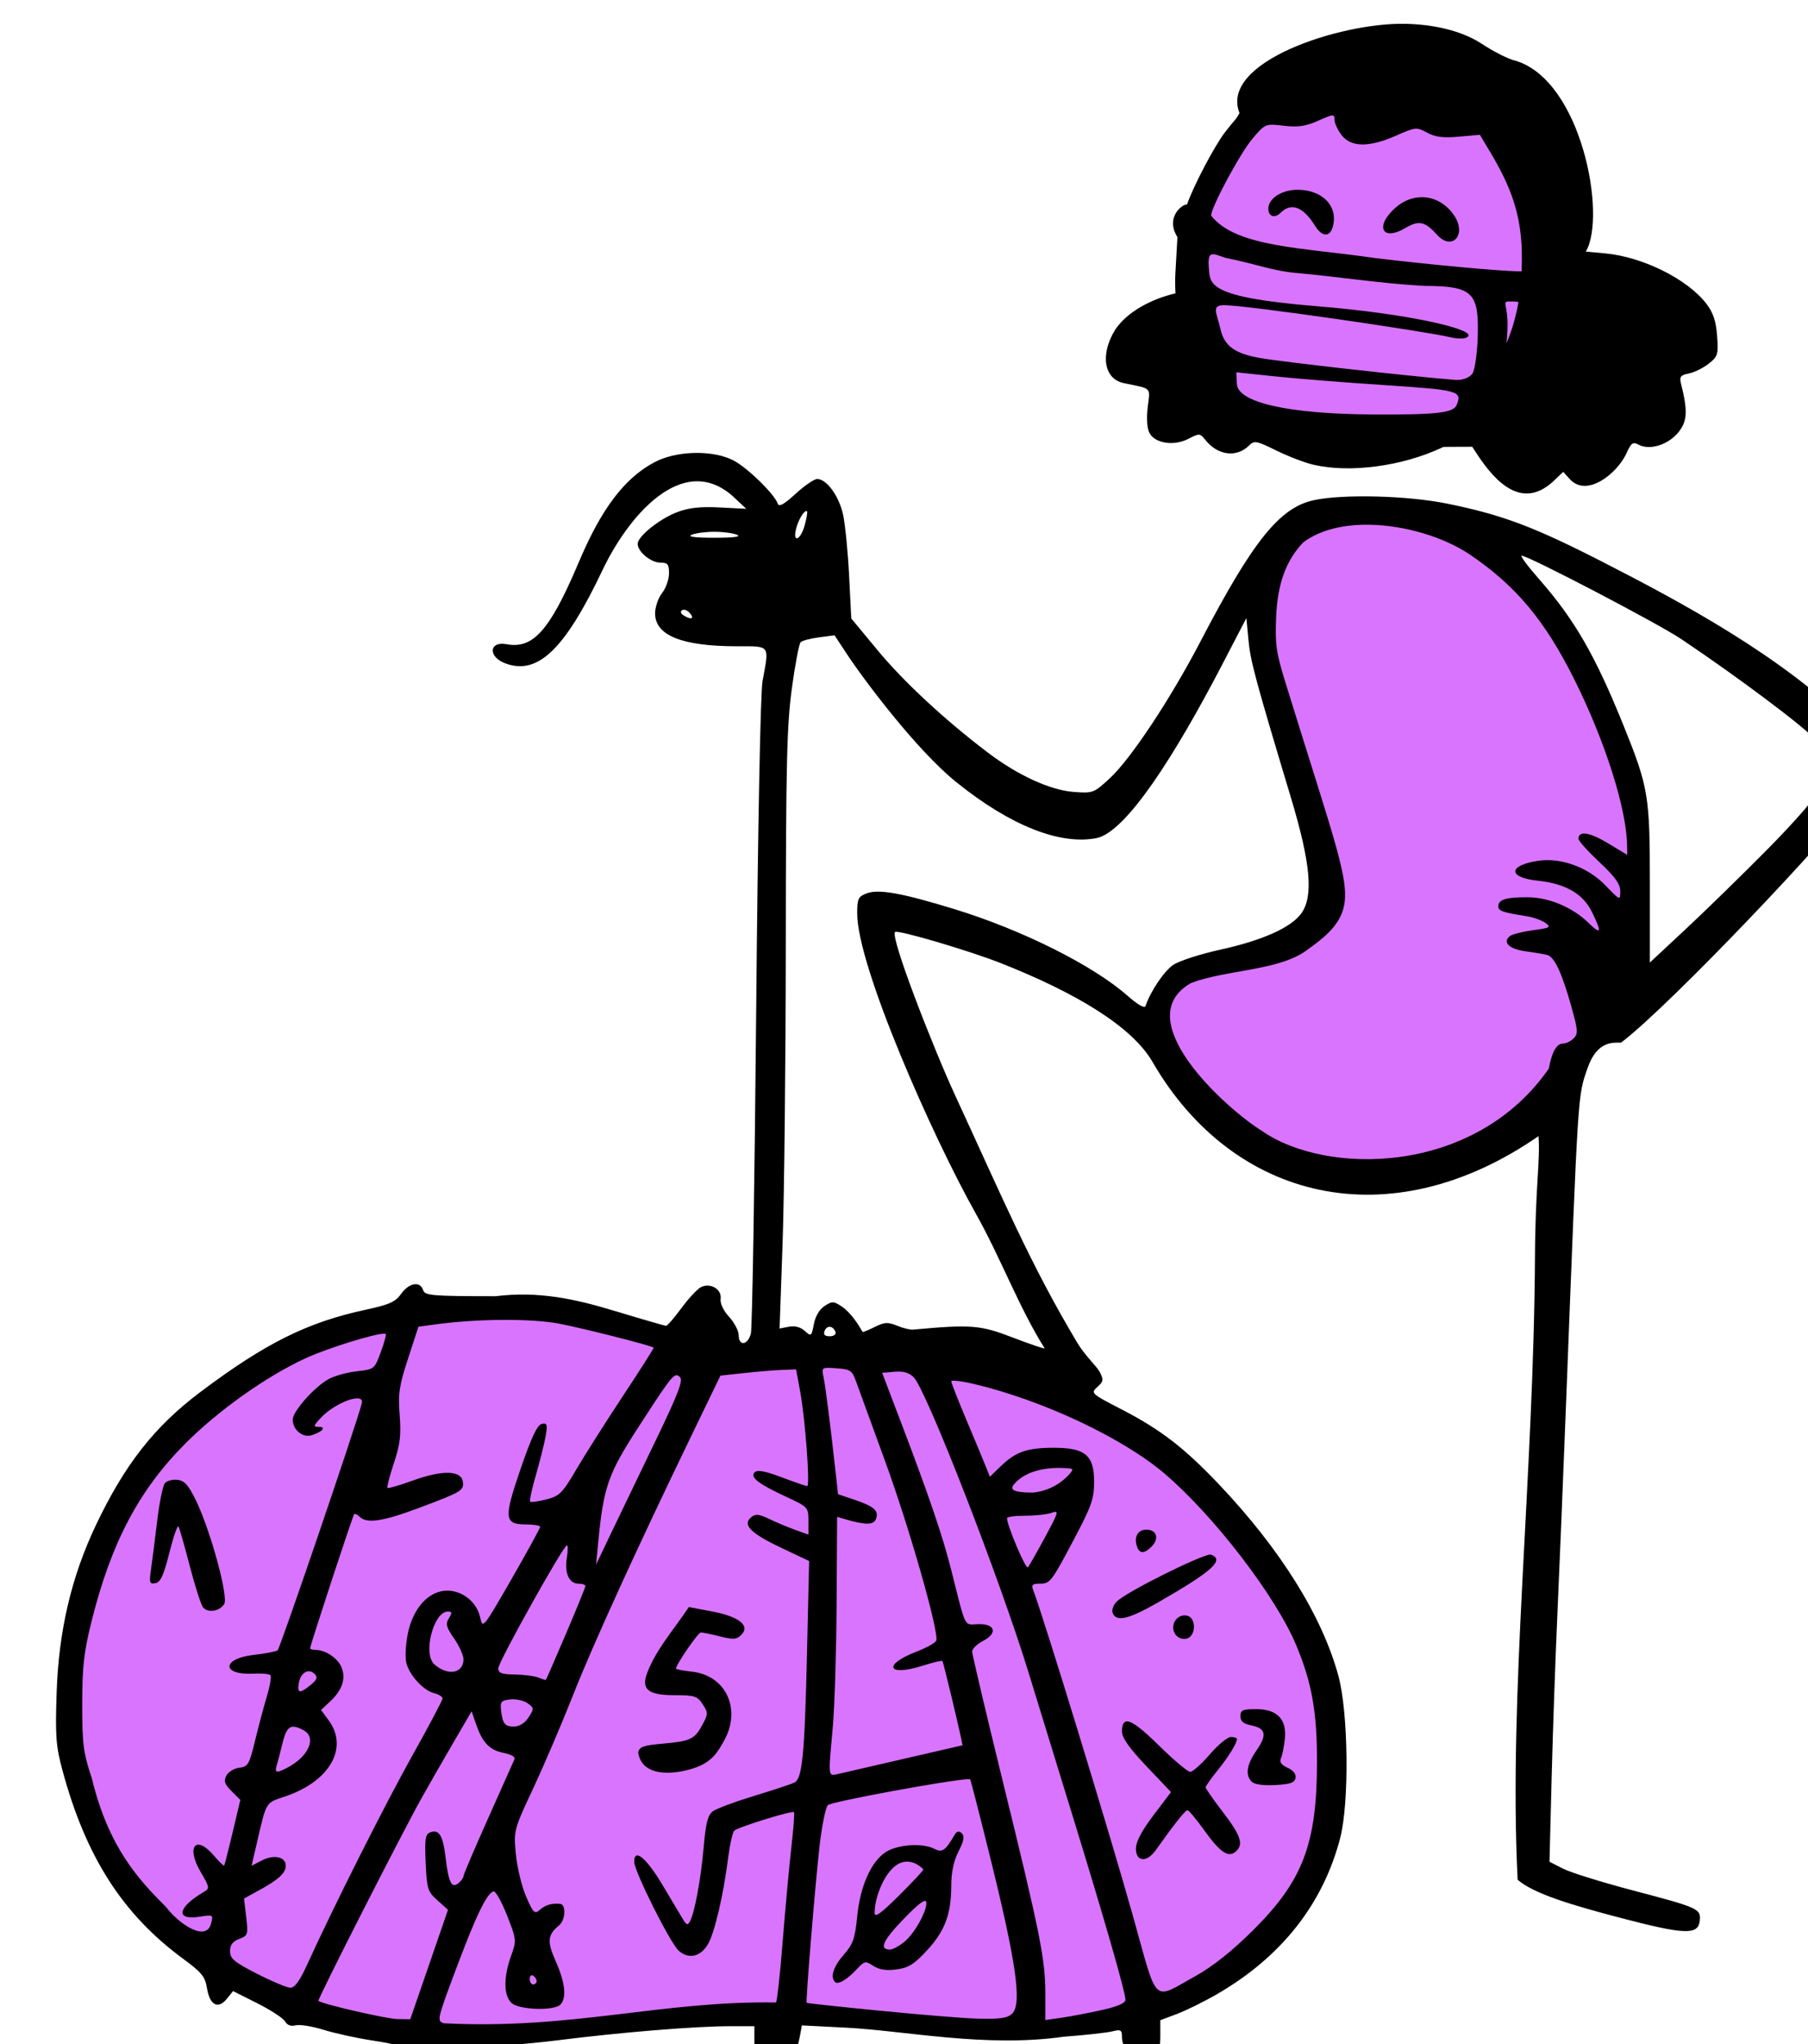 <?xml version="1.0" ?><svg height="256.519mm" viewBox="0 0 226.907 256.519" width="226.907mm" xmlns="http://www.w3.org/2000/svg">
    <path color="#000" d="m 20809.969,9623.635 a 90.477,89.015 0 0 0 -90.477,89.016 90.477,89.015 0 0 0 90.477,89.016 90.477,89.015 0 0 0 90.476,-89.016 90.477,89.015 0 0 0 -90.476,-89.016 z m -9.494,205.047 c -6.972,0.056 -13.001,0.692 -17.159,2.035 -16.631,5.373 -37.809,35.564 -20.326,82.768 0,0 13.22,31.852 21.748,76.242 8.529,44.39 -31.271,47.717 -49.181,50.787 -17.911,3.07 -38.52,15.094 -17.625,54.623 20.895,39.528 73.629,54.367 116.841,48.611 43.212,-5.757 75.336,-50.787 84.291,-71.127 8.955,-20.34 18.052,-106.177 14.215,-117.818 -3.838,-11.641 -52.533,-105.201 -69.65,-114.363 -12.838,-6.872 -42.24,-11.926 -63.154,-11.758 z m -421.041,374.972 c -46.473,-0.342 -63.977,14.829 -96.053,31.407 -115.421,77.011 -94.526,187.153 -71.498,237.427 23.027,50.274 140.437,92.233 213.783,76.754 73.346,-15.479 114.208,-3.666 146.693,-4.732 32.484,-1.065 82.585,15.478 163.891,-22.131 81.307,-37.61 54.3,-138.799 34.969,-179.479 -19.332,-40.68 -80.881,-88.139 -139.018,-107.584 -58.137,-19.444 -95.073,-0.406 -119.115,-6.781 -24.043,-6.374 -59.844,-20.178 -118.252,-24.262 -5.476,-0.383 -10.593,-0.583 -15.4,-0.619 z" fill="#D974FF" overflow="visible" paint-order="fill markers stroke" transform="translate(213.957,94.98) matrix(0.265,0,0,0.265,-4678.299,-1989.372) translate(-3313.529,-2437.82)"/>
    <path d="m 18982.994,-2433.262 c -30.626,-0.558 -87.92,18.077 -78.316,42.227 -1.644,3.27 -2.566,3.493 -6.94,9.223 -5.023,6.581 -14.979,25.55 -17.879,34.07 -2.788,0.038 -10.285,6.504 -4.568,15.471 l -0.979,17.301 c -0.164,3.005 -0.127,6.138 0.06,9.342 -10.71,2.497 -22.802,8.388 -28.693,17.434 -7.088,11.618 -5.158,23.146 4.197,25.086 13.625,2.826 12.481,1.682 11.344,11.354 -0.631,5.378 -0.31,10.136 0.834,12.271 2.643,4.94 11.59,6.287 18.392,2.77 5.206,-2.692 5.525,-2.675 8.041,0.484 5.897,7.405 14.834,8.552 20.727,2.658 2.451,-2.451 3.479,-2.264 12.904,2.375 5.632,2.772 13.583,5.813 17.668,6.754 17.313,3.987 41.888,0.711 60.682,-8.084 0.298,-0.139 0.486,-0.221 0.779,-0.357 3.7,-0.117 8.584,-0.024 13.648,-0.094 0.76,1.133 1.573,2.361 2.444,3.719 8.609,13.056 21.039,26.068 35.601,12.957 l 5.071,-4.781 3.174,3.506 c 7.957,8.586 21.891,-2.342 26.58,-11.887 2.372,-5.375 3.169,-5.979 5.937,-4.498 5.158,2.761 13.751,0.179 18.604,-5.588 4.477,-5.32 4.781,-10.147 1.48,-23.301 -0.825,-3.288 -0.241,-4.04 3.727,-4.834 2.587,-0.517 6.803,-2.597 9.373,-4.619 4.35,-3.421 4.625,-4.336 3.988,-13.156 -0.506,-7.005 -1.823,-10.974 -5.057,-15.213 -8.842,-11.593 -30.052,-22.19 -47.726,-23.848 l -9.381,-0.881 c 9.945,-16.857 -2.029,-81.048 -33.273,-90.363 -3.176,-0.647 -10.6,-4.398 -16.499,-8.34 -9.191,-5.828 -22.02,-8.9 -35.937,-9.156 z m -34.424,43.41 v 0 c 1.016,-0.055 1.123,0.641 1.123,2.051 0,1.642 1.539,4.942 3.42,7.334 4.506,5.729 13.048,5.78 25.766,0.154 9.165,-4.053 9.656,-4.1 14.67,-1.4 3.914,2.108 7.608,2.574 15.076,1.896 l 9.895,-0.898 5.07,8.486 c 9.899,16.564 13.933,28.82 14.744,44.789 0.113,3.654 0.106,7.48 -0.06,11.395 -0.599,-0.01 -1.312,0 -1.879,-0.017 -10.005,-0.23 -40.267,-3.035 -67.25,-6.232 -33.774,-5 -66.146,-4.985 -77.902,-20.148 0,-3.944 13.826,-29.712 19.695,-36.566 5.968,-6.969 6.06,-7.004 14.686,-5.99 6.783,0.797 10.363,0.275 16.375,-2.385 3.633,-1.607 5.556,-2.414 6.57,-2.469 z m -16.328,35.188 c -7.567,0 -13.902,4.091 -13.902,8.979 0,3.726 3.072,4.687 5.908,1.851 4.94,-4.939 10.625,-2.767 16.174,6.182 3.981,6.42 8.301,5.276 8.941,-2.369 0.699,-8.328 -6.683,-14.643 -17.121,-14.643 z m 59.303,3.51 c -4.439,-0.132 -8.999,1.469 -12.918,4.91 -10.02,8.798 -6.519,16.244 4.564,9.705 6.451,-3.806 9.277,-3.198 15.108,3.244 7.015,7.753 14.07,4e-4 8.18,-8.982 -3.716,-5.671 -9.227,-8.707 -14.934,-8.877 z m -93.286,28.778 c 14.793,2.956 22.162,6.182 33.823,7.16 18.002,1.552 39.749,4.975 60.121,6.061 22.294,0.069 25.657,2.979 25.356,21.943 -0.139,8.811 -1.285,17.605 -2.541,19.541 -1.259,1.936 -4.861,3.311 -8.008,3.059 -21.897,-1.759 -82.401,-8.554 -92.84,-10.428 -11.259,-2.02 -16.694,-5.413 -18.498,-13.655 -1.591,-7.269 -4.67,-11.322 1.649,-11.322 10.933,0 95.536,12.415 106.605,15.057 5.171,1.235 9.205,0.861 9.205,-0.854 0,-3.219 -27.964,-10.117 -71.983,-13.73 -51.608,-4.237 -50.348,-10.223 -50.984,-18.091 -0.722,-8.935 1.966,-6.681 8.095,-4.74 z m 135.911,20.603 c 0.704,0.086 1.606,0.151 2.635,0.205 -1.115,6.559 -2.914,13.151 -5.684,19.49 0.107,-1.159 0.213,-2.321 0.303,-3.463 1.307,-16.532 -4.163,-16.244 2.746,-16.232 z m -130.998,33.545 18.609,1.949 c 10.233,1.073 33.073,2.897 50.75,4.053 36.029,2.357 37.691,2.806 35.014,9.44 -1.526,3.78 -9.438,4.684 -39.606,4.519 -40.886,-0.221 -64.055,-5.847 -64.486,-14.4 z m -255.445,38.17 c -6.497,2e-4 -13.168,1.196 -18.452,3.6 -18.761,8.934 -29.588,29.466 -37.814,48.883 -13.671,32.264 -21.631,40.402 -33.938,38.094 -8.272,-1.552 -8.985,6.107 -0.138,9.223 15.033,5.293 27.724,-6.614 45.668,-44.391 11.842,-24.928 37.478,-55.908 61.367,-35.178 l 6.674,6.226 -12.617,-0.635 c -9.24,-0.467 -14.622,0.129 -20.114,2.227 -8.383,3.201 -18.701,11.48 -18.701,15.004 0,3.713 6.258,8.902 10.729,8.902 3.511,0 4.121,0.763 4.121,5.106 0,2.806 -1.481,6.991 -3.297,9.299 -1.814,2.308 -3.301,6.641 -3.301,9.629 0,10.459 12.763,15.572 38.859,15.572 15.891,0 15.241,-0.887 12.024,16.504 -0.988,5.338 -2.228,69.891 -3.01,156.76 -0.732,81.228 -1.863,149.733 -2.517,152.228 -1.437,5.485 -5.752,6.069 -5.752,0.779 0,-2.067 -2.042,-5.986 -4.538,-8.711 -2.698,-2.945 -4.333,-6.398 -4.029,-8.51 0.667,-4.614 -4.958,-7.899 -9.426,-5.508 -1.725,0.924 -5.873,5.404 -9.216,9.957 -3.343,4.553 -6.576,8.279 -7.184,8.279 -0.609,0 -11.5,-3.15 -24.201,-6.998 -19.031,-5.767 -36.214,-9.511 -56.524,-7.01 -30.386,-0.023 -33.52,-0.284 -34.353,-2.908 -1.383,-4.361 -6.657,-3.466 -10.379,1.76 -2.741,3.851 -5.616,5.146 -16.773,7.543 -27.678,5.948 -47.541,15.827 -78.315,38.957 -21.801,16.386 -35.935,34.435 -49.654,63.398 -11.444,24.157 -17.447,49.773 -18.418,78.592 -0.706,20.98 -0.366,25.647 2.728,37.129 11.033,40.941 28.53,68.262 57.182,89.299 8.815,6.473 10.411,8.45 11.301,14.014 1.269,7.944 5.248,10.025 9.39,4.91 l 2.95,-3.643 11.545,5.812 c 6.35,3.198 12.238,7.054 13.085,8.566 0.994,1.773 2.775,2.43 5.018,1.844 1.913,-0.5 7.834,0.444 13.16,2.102 5.327,1.658 15.808,3.954 23.293,5.1 11.73,1.796 13.809,2.61 15.059,5.899 1.783,4.691 5.759,4.93 8.517,0.514 1.858,-2.975 3.853,-3.297 20.231,-3.301 9.992,0 29.677,-1.455 43.744,-3.231 30.065,-3.794 65.228,-6.67 81.598,-6.67 h 11.632 v 7.254 c 0,4.816 1.06,8.418 3.147,10.725 6.876,7.598 15.612,1.578 18.269,-12.59 l 1.082,-5.774 20.93,1.072 c 28.418,1.473 65.996,9.569 103.047,4.289 10.198,-0.771 20.584,-1.915 23.08,-2.543 4.036,-1.015 4.537,-0.688 4.537,2.941 0,5.179 5.888,12.777 9.901,12.777 5.335,0 8.252,-4.628 8.252,-13.096 v -7.906 l 7.834,-2.938 c 4.311,-1.615 12.856,-5.835 18.984,-9.377 30.47,-17.609 50.233,-42.642 58.365,-73.939 4.349,-16.739 3.893,-59.32 -0.824,-76.733 -7.649,-28.241 -27.343,-59.861 -56.393,-90.551 -16.491,-17.422 -27.789,-26.13 -46.343,-35.719 -14.463,-7.474 -14.676,-7.664 -11.444,-10.59 2.96,-2.678 3.064,-3.417 1.012,-7.316 -1.256,-2.385 -6.948,-7.675 -10.385,-13.416 -22.361,-37.347 -35.519,-68.746 -57.957,-117.336 -10.359,-22.433 -30.875,-74.984 -28.476,-77.383 1.172,-1.172 34.943,8.763 50.048,14.725 35.479,14.004 62.353,30.045 72.002,46.992 37.97,65.423 111.973,83.911 182.684,34.949 0.908,11.431 -1.509,24.316 -1.66,56.309 -0.583,105.612 -12.618,207.95 -8.219,295.812 7.551,6.552 25.015,11.857 49.109,18.166 29.914,7.833 36.346,8.074 37.118,1.389 0.671,-5.811 -0.273,-6.242 -31.862,-14.555 -14.522,-3.821 -29.299,-8.43 -32.841,-10.236 l -6.44,-3.283 1.023,-39.853 c 0.562,-21.92 1.762,-56.193 2.668,-76.16 0.904,-19.967 2.798,-66.003 4.206,-102.307 5.767,-148.849 5.454,-143.939 10.121,-157.461 4.608,-13.347 12.447,-12.014 15.886,-12.096 23.509,-17.796 102.411,-101.36 109.588,-113.603 6.74,-11.754 10.743,-25.654 0.957,-35.389 -34.279,-34.101 -81.886,-59.496 -119.574,-78.793 -32.556,-16.638 -47.288,-22.151 -73.324,-27.457 -18.721,-3.815 -49.285,-4.607 -63.143,-1.635 -16.176,3.469 -28.866,19.265 -53.59,66.703 -14.271,27.382 -33.13,55.85 -43.064,65.006 -7.551,6.961 -7.994,7.131 -17.076,6.449 -11.109,-0.834 -26.4,-7.83 -40.571,-18.557 -20.163,-15.262 -39.913,-33.572 -52.146,-48.338 l -12.625,-15.236 -1.033,-20.336 c -0.566,-11.185 -1.844,-24.138 -2.84,-28.783 -1.883,-8.779 -7.796,-16.938 -12.275,-16.938 -1.425,0 -6.029,3.155 -10.233,7.012 -5.529,5.072 -7.87,6.364 -8.451,4.662 -1.533,-4.493 -14.247,-16.924 -20.885,-20.418 -4.574,-2.407 -10.893,-3.609 -17.388,-3.611 z m 51.681,27.539 c 0.185,-0.038 0.348,0 0.479,0.133 0.299,0.3 -0.214,3.29 -1.139,6.643 -1.956,7.083 -5.81,8.571 -4.051,1.564 0.985,-3.929 3.416,-8.069 4.711,-8.34 z m 266.516,6.459 c 17.175,0.207 35.59,5.94 47.615,13.961 22.047,14.891 35.823,31.364 49.899,59.666 14.49,29.138 24.581,60.984 24.806,78.287 l 0.06,4.418 -9.213,-5.553 c -8.657,-5.213 -13.889,-5.977 -13.889,-2.033 0,0.947 4.459,5.896 9.904,10.998 7.445,6.975 9.901,10.402 9.901,13.809 0,4.509 -0.04,4.494 -7.016,-2.756 -8.287,-8.609 -21.042,-13.265 -31.902,-11.641 -14.275,2.135 -14.409,7.937 -0.217,9.402 13.146,1.357 21.568,6.226 25.76,14.883 4.781,9.876 4.364,10.945 -1.893,4.9 -7.551,-7.294 -18.613,-11.887 -28.738,-11.93 -10.009,-0.043 -13.75,1.107 -13.75,4.232 0,2.244 1.849,2.902 13.324,4.732 3.245,0.518 7.29,1.955 8.988,3.195 2.787,2.038 2.219,2.372 -5.904,3.465 -4.941,0.665 -9.869,1.921 -10.949,2.793 -3.622,2.924 -0.283,6.131 7.477,7.184 4.229,0.574 8.855,1.359 10.279,1.746 3.366,0.913 6.937,8.556 11.359,24.314 3.152,11.236 3.28,12.989 1.113,15.156 -1.348,1.348 -3.592,2.451 -4.986,2.451 -3.089,0 -5.286,3.848 -6.799,11.912 -35.534,51.032 -106.029,50.478 -135.941,29.395 -16.446,-10.104 -64.048,-52.83 -33.365,-70.014 17.257,-6.463 42.347,-5.691 55.406,-16.016 6.841,-4.863 13.531,-10.212 16.176,-17.721 4.496,-13.166 -2.797,-30.109 -26.944,-108.348 -4.466,-14.469 -5.01,-18.331 -4.445,-31.354 0.68,-15.647 4.641,-26.52 12.811,-35.164 8.149,-6.07 19.32,-8.515 31.072,-8.373 z m -309.957,3.344 c 4.083,0 8.912,0.638 10.728,1.418 2.184,0.938 -1.447,1.418 -10.728,1.418 -9.282,0 -12.909,-0.48 -10.725,-1.418 1.815,-0.78 6.64,-1.418 10.725,-1.418 z m 382.344,11.316 c 3.137,0 64.544,32.078 75.57,39.477 27.131,18.204 58.847,41.994 63.482,47.617 5.703,6.92 6.42,13.576 2.473,23.021 -1.452,3.481 -11.799,15.44 -24.344,28.145 -11.995,12.149 -29.603,29.362 -39.133,38.25 l -17.328,16.156 v -37.34 c 0,-41.723 -0.634,-45.542 -12.402,-74.732 -13.406,-33.249 -23.279,-50.38 -40.035,-69.457 -5.381,-6.127 -9.108,-11.137 -8.283,-11.137 z m -396.76,25.602 c 0.899,0 2.038,0.631 2.879,1.645 2.227,2.683 0.482,3.244 -3.078,0.988 -1.36,-0.862 -1.595,-1.818 -0.6,-2.434 0.225,-0.138 0.5,-0.204 0.799,-0.199 z m 266.396,3.939 0.981,10.393 c 0.949,10.051 3.123,18.12 20.14,74.752 9.339,31.078 10.722,46.637 4.871,54.732 -4.842,6.698 -18.432,12.78 -38.31,17.143 -9.501,2.085 -19.545,5.332 -22.322,7.213 -4.327,2.93 -10.822,12.571 -13.125,19.483 -0.423,1.269 -3.656,-0.581 -8.549,-4.889 -16.331,-14.375 -49.801,-31.123 -81.856,-40.965 -24.877,-7.638 -36.014,-9.644 -41.617,-7.502 -4.052,1.549 -4.537,2.554 -4.537,9.412 0,25.163 35.653,105.74 56.166,142.213 11.807,20.994 20.739,45.104 32.641,63.857 -0.287,0.259 -7.209,-2.101 -15.377,-5.242 -15.164,-5.831 -19.533,-6.168 -47.028,-3.646 -1.362,0.125 -4.766,-0.719 -7.564,-1.875 -4.321,-1.786 -5.913,-1.688 -10.578,0.639 -3.02,1.507 -5.599,2.547 -5.727,2.316 -3.073,-5.572 -6.713,-9.99 -9.982,-12.133 -3.728,-2.442 -4.462,-2.457 -8.028,-0.121 -2.391,1.567 -4.364,4.927 -5.054,8.602 -1.088,5.804 -1.25,5.925 -4.27,3.191 -2.01,-1.819 -4.717,-2.538 -7.541,-1.998 l -4.408,0.846 1.43,-40.654 c 0.785,-22.36 1.465,-85.956 1.508,-141.318 0.06,-85.119 0.511,-103.822 2.875,-121.158 1.537,-11.275 3.401,-21.107 4.142,-21.848 0.741,-0.742 4.661,-1.782 8.709,-2.312 l 7.361,-0.967 5.774,8.766 c 8.196,12.439 33.129,45.66 51.861,60.748 25.946,20.898 49.184,29.769 66.276,26.562 14.142,-2.653 37.511,-39.572 59.728,-82.293 z m -352.324,332.344 c 10.627,-0.066 20.401,0.528 26.912,1.791 11.941,2.316 43.846,10.422 44.688,11.354 0.188,0.209 -6.287,10.402 -14.393,22.654 -8.107,12.252 -18.073,27.947 -22.141,34.875 -6.72,11.443 -8.032,12.756 -14.324,14.354 -3.809,0.967 -7.246,1.44 -7.638,1.047 -0.394,-0.393 0.849,-6.111 2.761,-12.705 1.912,-6.595 3.978,-14.849 4.59,-18.342 0.965,-5.511 0.723,-6.274 -1.816,-5.775 -2.115,0.415 -4.885,6.277 -9.989,21.135 -8.149,23.711 -7.868,26.469 2.647,26.469 3.597,0 6.539,0.518 6.539,1.152 0,0.635 -6.121,11.815 -13.607,24.844 -13.22,23.005 -13.649,23.532 -14.727,18.262 -1.496,-7.32 -8.271,-12.904 -15.652,-12.904 -8.634,0 -16.112,8.072 -18.606,20.084 -1.055,5.085 -1.42,11.37 -0.806,13.969 1.399,5.92 8.062,13.219 13.251,14.521 2.17,0.545 3.946,1.66 3.946,2.473 0,0.813 -6.376,12.862 -14.17,26.779 -13.014,23.243 -37.601,72.094 -49.902,99.152 -3.581,7.877 -5.932,11.117 -8.036,11.057 -1.635,-0.045 -8.729,-3.025 -15.763,-6.621 -10.822,-5.533 -12.789,-7.176 -12.789,-10.685 0,-2.961 1.244,-4.62 4.347,-5.801 4.145,-1.575 4.299,-2.059 3.321,-10.391 l -1.03,-8.74 6.993,-3.836 c 9.431,-5.176 12.773,-8.247 12.773,-11.744 0,-4.187 -5.61,-5.405 -11.313,-2.455 l -4.88,2.522 2.388,-10.274 c 4.792,-20.613 4.024,-19.341 13.586,-22.578 21.115,-7.148 30.137,-23.043 20.488,-36.094 l -3.576,-4.84 4.201,-3.908 c 5.883,-5.471 7.714,-10.953 5.469,-16.375 -1.794,-4.331 -7.624,-8.164 -12.418,-8.164 -1.32,0 -2.398,-0.352 -2.398,-0.783 0,-1.377 20.143,-62.715 20.84,-63.459 0.367,-0.393 1.548,0.161 2.623,1.234 3.305,3.306 10.893,2.202 27.467,-3.996 20.973,-7.844 21.978,-8.441 21.367,-12.726 -0.757,-5.313 -9.812,-5.486 -23.668,-0.457 -6.257,2.272 -11.666,3.836 -12.02,3.482 -0.354,-0.353 1.01,-5.61 3.031,-11.686 2.969,-8.924 3.5,-13.306 2.749,-22.797 -0.802,-10.118 -0.249,-13.836 3.984,-26.797 l 4.91,-15.049 7.777,-1.068 c 9.912,-1.366 21.388,-2.092 32.014,-2.158 z m 154.791,3.283 c 0.127,-0.01 0.257,0 0.385,0.01 1.022,0.116 2.039,0.967 2.547,2.494 0.362,1.088 -0.854,1.959 -2.735,1.959 -2.375,0 -3.096,-0.759 -2.412,-2.543 0.474,-1.232 1.324,-1.86 2.215,-1.92 z m -210.594,3.258 c 0.264,0.023 0.449,0.068 0.537,0.154 0.333,0.333 -0.742,4.235 -2.384,8.668 -2.939,7.931 -3.115,8.073 -11.19,8.957 -4.513,0.494 -10.491,2.116 -13.281,3.606 -6.754,3.604 -17.203,15.331 -17.203,19.309 0,4.752 4.666,8.667 8.836,7.41 5.102,-1.538 7.31,-3.992 3.586,-3.992 -2.791,0 -2.705,-0.422 0.904,-4.285 6.956,-7.447 20.808,-12.344 19.387,-6.856 -2.716,10.504 -38.739,116.172 -39.875,116.969 -0.82,0.576 -5.896,1.545 -11.278,2.154 -15.235,1.723 -15.392,9.67 -0.177,8.881 3.828,-0.197 7.437,0.117 8.021,0.701 0.583,0.584 -0.129,4.999 -1.582,9.814 -1.453,4.816 -3.988,14.324 -5.637,21.131 -2.742,11.32 -3.374,12.423 -7.441,12.9 -2.445,0.287 -5.218,1.962 -6.16,3.723 -1.38,2.579 -0.905,4.014 2.447,7.365 l 4.16,4.156 -3.605,15.217 c -1.984,8.37 -3.798,15.498 -4.03,15.84 -0.232,0.341 -2.375,-1.702 -4.763,-4.539 -8.622,-10.246 -13.495,-4.538 -6.426,7.525 4.283,7.308 4.373,7.879 1.576,9.51 -12.543,7.316 -13.656,13.613 -2.082,11.762 6.265,-1.002 6.547,-0.864 5.59,2.711 -1.908,9.616 -14.872,1.293 -21.514,-7.373 -12.838,-12.853 -27.11,-28.04 -35.015,-60.647 -4.117,-12.483 -4.627,-16.383 -4.61,-35.475 0.02,-17.765 0.783,-24.527 4.477,-39.338 9.18,-36.806 22.312,-61.742 44.057,-83.654 15.677,-15.798 38.434,-31.986 57.091,-40.605 10.73,-4.958 33.612,-11.991 37.584,-11.699 z m 209.953,16.148 c 0.987,0 2.322,0.09 4.09,0.219 6.517,0.471 7.356,1.039 9.246,6.291 1.142,3.176 7.322,20.146 13.737,37.709 11.495,31.474 25.677,81.225 24.222,84.961 -0.409,1.053 -4.609,3.402 -9.332,5.217 -16.193,6.223 -13.858,11.949 2.739,6.717 4.973,-1.568 9.24,-2.607 9.484,-2.309 0.553,0.68 8.926,35.734 9.541,39.951 0,0 -54.39,12.545 -58.328,13.445 -5.527,1.214 -5.328,2.66 -3.088,-22.197 0.853,-9.46 1.66,-35.697 1.793,-58.307 l 0.24,-41.111 3.514,1.033 c 9.936,2.909 13.753,2.902 14.877,-0.027 1.489,-3.881 -0.844,-5.967 -10.194,-9.115 l -7.767,-2.619 -1.072,-9.758 c -2.407,-21.934 -4.871,-41.382 -5.797,-45.756 -0.729,-3.438 -0.867,-4.33 2.095,-4.344 z m -15.08,0.736 1.967,10.725 c 2.375,12.934 4.717,44.555 3.299,44.555 -0.557,0 -5.987,-1.873 -12.068,-4.162 -7.96,-2.996 -11.555,-3.661 -12.829,-2.367 -2.316,2.354 1.739,5.482 15.147,11.688 10.103,4.675 10.311,4.91 10.311,11.287 v 6.51 l -6.184,-2.207 c -3.404,-1.214 -8.939,-3.53 -12.299,-5.146 -4.99,-2.4 -6.571,-2.554 -8.629,-0.846 -4.251,3.529 -0.32,7.548 14.049,14.363 l 13.404,6.359 -1.009,43.727 c -1.109,47.976 -2.199,59.239 -5.928,61.162 -1.362,0.702 -9.907,3.532 -18.983,6.289 -9.076,2.757 -17.903,6.041 -19.617,7.295 -2.449,1.79 -3.393,5.439 -4.4,16.986 -1.318,15.114 -4.267,31.056 -6.51,35.199 -1.034,1.91 -1.623,1.755 -3.184,-0.828 -1.054,-1.743 -5.45,-9.104 -9.771,-16.361 -7.697,-12.932 -13.445,-17.677 -13.445,-11.098 0,4.504 17.024,38.534 21.093,42.162 4.674,4.168 10.35,2.904 13.836,-3.084 3.183,-5.467 7.308,-23.108 9.577,-40.978 0.793,-6.237 2.089,-11.987 2.884,-12.781 1.628,-1.629 27.361,-9.61 28.287,-8.773 0.328,0.296 -0.235,7.816 -1.25,16.715 -1.016,8.899 -2.896,29.335 -4.179,45.414 -1.282,16.079 -2.581,27.19 -3.078,27.994 -54.46,-0.841 -96.478,12.979 -157.293,9.852 -3.395,-1.044 -3.236,-1.758 5.8,-25.836 9.436,-25.143 14.451,-35.554 17.643,-36.617 0.973,-0.324 3.856,4.733 6.41,11.242 4.576,11.662 4.603,11.95 1.92,19.438 -3.618,10.095 -3.498,18.748 0.311,22.193 3.602,3.26 20.013,3.796 23.056,0.752 3.095,-3.095 2.345,-10.299 -2.123,-20.402 -4.239,-9.586 -3.97,-12.573 1.539,-17.145 3.064,-2.544 3.425,-9.899 0.5,-10.176 -4.009,-0.38 -7.043,0.522 -9.676,2.873 -2.385,2.132 -3.052,1.476 -6.441,-6.338 -2.079,-4.793 -4.261,-13.821 -4.848,-20.062 -1.057,-11.249 -0.983,-11.523 8.291,-31.354 5.145,-11.002 13.596,-30.77 18.778,-43.93 9.344,-23.733 29.917,-68.825 56.164,-123.108 l 13.648,-28.221 11.34,-1.23 c 6.238,-0.677 14.298,-1.344 17.914,-1.48 z m 48.127,1.039 c 0.473,-0.01 0.925,0 1.36,0.031 v 0 c 2.606,0.17 4.551,1.025 6.205,2.68 6,5.999 40.644,95.006 54.308,139.523 4.505,14.681 14.022,45.624 21.143,68.768 14.916,48.463 24.848,83.027 24.848,86.461 0,1.597 -3.675,3.206 -11.137,4.873 -6.126,1.369 -14.67,2.998 -18.981,3.621 l -7.834,1.131 v -12.383 c 0,-16.318 -2.36,-28.133 -19.888,-99.549 -8.121,-33.086 -14.768,-61.228 -14.768,-62.539 0,-1.311 2.274,-3.561 5.053,-4.998 7.18,-3.712 5.922,-8.257 -2.215,-8.008 -6.871,0.211 -5.586,2.792 -12.76,-25.678 -3.99,-15.839 -10.468,-34.882 -23.601,-69.397 l -9.108,-23.926 5.895,-0.527 c 0.514,-0.046 1.007,-0.074 1.48,-0.082 z m -104.953,1.752 c 0.697,-0.12 1.232,0.304 1.881,0.953 1.506,1.507 -1.11,8.302 -11.408,29.633 -7.349,15.222 -16.736,34.733 -20.863,43.355 l -7.508,15.674 0.949,-9.9 c 2.563,-26.815 4.618,-32.773 18.975,-54.961 12.352,-19.088 15.886,-24.39 17.974,-24.754 z m 131.803,2.58 c 1.805,0.058 5.069,0.575 8.775,1.44 32.541,7.591 70.794,25.531 90.752,42.56 23.552,20.096 52.73,58.15 62.407,81.395 7.344,17.643 9.779,31.31 9.779,54.875 0,39.03 -6.625,56.5 -30.348,80.029 -10.002,9.92 -19.084,17.13 -27.351,21.711 -20.465,11.341 -17.524,14.142 -29.289,-27.91 -10.781,-38.526 -42.94,-143.593 -47.477,-155.1 -0.899,-2.28 -0.278,-2.889 2.961,-2.889 5.179,0 5.587,-0.534 16.719,-21.596 8.026,-15.187 9.236,-18.675 9.236,-26.695 0,-12.512 -4.223,-16.064 -19.092,-16.064 -12.556,0 -18.001,1.876 -24.988,8.615 l -5.307,5.117 -1.554,-3.978 c -0.856,-2.188 -4.97,-12.072 -9.139,-21.963 -4.168,-9.891 -7.576,-18.549 -7.576,-19.242 0,-0.172 0.288,-0.272 0.81,-0.301 0.196,-0.011 0.424,-0.012 0.682,0 z m 48.752,41.307 c 1.313,-0.023 2.668,0.022 4.055,0.102 3.845,0.241 3.876,0.348 1.019,3.506 -7.199,7.656 -16.662,8.065 -16.662,8.065 -9.774,0.038 -10.876,-1.582 -8.971,-3.877 4.083,-4.92 11.367,-7.655 20.559,-7.795 z m -417.611,5.57 c -0.3,0 -0.602,0.01 -0.901,0.033 v 0 c -1.793,0.15 -3.485,0.788 -4.195,1.674 -0.948,1.18 -2.572,9.202 -3.608,17.824 -1.035,8.622 -2.346,18.904 -2.912,22.854 -0.923,6.431 -0.703,7.123 2.098,6.6 2.418,-0.452 3.915,-3.73 6.594,-14.439 1.907,-7.619 3.849,-13.187 4.32,-12.373 0.471,0.814 2.882,9.279 5.361,18.809 2.48,9.529 5.3,18.288 6.264,19.467 2.277,2.783 7.83,1.913 10.014,-1.572 2.105,-3.358 -6.46,-34.781 -13.356,-49.004 -3.56,-7.34 -5.428,-9.425 -8.789,-9.816 -0.293,-0.034 -0.591,-0.053 -0.89,-0.057 z m 416.523,15.227 c 0.129,-0.011 0.241,-0.01 0.336,0.012 1.135,0.251 -0.209,2.965 -5.074,11.979 -3.843,7.117 -7.508,13.543 -8.147,14.279 -0.978,1.128 -9.869,-19.86 -9.869,-23.297 0,-0.629 3.898,-1.143 8.662,-1.143 4.766,0 10.391,-0.623 12.502,-1.387 0.668,-0.242 1.204,-0.41 1.59,-0.443 z m 43.25,8.428 c -4.2,0 -6.104,3.689 -4.316,8.35 1.193,3.11 3.448,3.011 6.757,-0.297 3.787,-3.788 2.495,-8.053 -2.441,-8.053 z m -274.434,7.428 c 0.519,0 0.501,2.706 -0.04,6.01 -1.166,7.185 1.103,12.143 5.553,12.143 1.785,0 3.242,0.497 3.242,1.103 0,0.606 -4.154,10.816 -9.232,22.689 -5.08,11.873 -9.349,21.676 -9.488,21.789 -0.141,0.114 -1.741,-0.391 -3.555,-1.121 -1.816,-0.729 -6.826,-1.379 -11.137,-1.439 -6.252,-0.093 -7.84,-0.69 -7.84,-2.943 0,-2.944 30.853,-58.23 32.496,-58.23 z m 304.735,4.363 c -4.536,0.17 -39.337,17.482 -44.141,22.08 -1.783,1.705 -2.691,4.104 -2.117,5.598 1.674,4.364 7.561,2.985 21.57,-5.057 25.623,-14.708 31.569,-20.074 25.03,-22.584 -0.08,-0.031 -0.196,-0.043 -0.342,-0.037 z m -246.99,24.867 c -6.661,10.098 -16.975,21.781 -20.36,33.086 -1.594,6.341 2.031,8.641 13.619,8.641 9.464,0 10.758,0.417 13.289,4.281 2.65,4.044 2.643,4.586 -0.166,9.803 -3.672,6.82 -5.6,7.72 -19.047,8.902 -8.863,0.779 -10.817,1.49 -11.32,4.131 1.922,12.79 19.256,10.194 27.828,6.924 7.671,-2.927 10.078,-7.731 12.496,-11.855 8.834,-15.076 1.555,-31.466 -14.793,-33.309 -4.196,-0.473 -7.627,-1.121 -7.627,-1.443 0,-1.923 10.467,-17.137 11.788,-17.137 0.883,0 4.961,0.846 9.064,1.879 6.335,1.596 7.853,1.478 10.107,-0.775 4.336,-4.336 -1.106,-8.642 -13.994,-11.074 z m -114.114,2.123 c 2.004,0 2.095,0.576 0.477,3.168 -1.66,2.657 -1.264,4.204 2.457,9.576 2.443,3.524 4.441,7.948 4.441,9.83 0,6.769 -7.417,8.074 -13.781,2.424 -5.55,-4.927 -0.407,-24.998 6.406,-24.998 z m 349.069,1.812 c -4.035,-0.134 -6.955,4.553 -4.887,8.416 1.053,1.971 3.063,2.976 5.301,2.658 4.891,-0.697 5.238,-10.052 0.406,-10.982 -0.278,-0.055 -0.551,-0.082 -0.82,-0.092 z m -415.069,26.473 c 0.992,-0.043 2.018,0.372 2.946,1.316 1.507,1.534 1.062,2.709 -1.948,5.168 -5.219,4.265 -6.528,4.012 -5.556,-1.076 0.589,-3.082 2.267,-5.035 4.134,-5.363 0.14,-0.025 0.283,-0.039 0.424,-0.045 z m 96.713,13.26 c 0.365,0 0.738,0.016 1.115,0.049 v 0 c 2.265,0.184 4.661,0.897 5.985,1.865 3.066,2.244 3.084,2.54 0.375,6.674 -1.812,2.764 -4.332,4.326 -6.977,4.326 -4.327,0 -5.36,-1.405 -6.078,-8.252 -0.366,-3.492 0.329,-4.199 4.52,-4.609 0.34,-0.033 0.696,-0.049 1.06,-0.049 z m 352.006,4.658 c -6.292,0 -7.361,0.486 -7.361,3.342 0,2.413 1.414,3.624 5.091,4.359 6.963,1.392 7.621,4.471 2.528,11.82 -4.712,6.799 -5.456,11.683 -2.268,14.871 1.273,1.273 5.488,1.869 11.119,1.568 7.073,-0.376 9.196,-1.116 9.621,-3.353 0.344,-1.806 -1.05,-3.595 -3.761,-4.83 -3.036,-1.383 -3.961,-2.728 -3.137,-4.557 0.644,-1.427 1.47,-5.565 1.834,-9.195 0.936,-9.289 -3.682,-14.025 -13.666,-14.025 z m -371.484,1.023 2.216,6.391 c 2.97,8.578 6.465,12.114 13.229,13.383 3.261,0.612 5.314,1.846 4.865,2.92 -0.429,1.023 -6.042,13.611 -12.474,27.973 -6.433,14.362 -11.696,26.711 -11.696,27.439 0,0.729 -1.045,2.195 -2.324,3.258 -3.26,2.705 -4.719,-0.157 -6.117,-12.01 -1.249,-10.589 -3.089,-13.615 -7.299,-12 -2.338,0.897 -2.665,3.098 -2.152,14.399 0.562,12.407 0.952,13.647 5.59,17.791 l 4.986,4.459 -8.94,25.92 -8.935,25.916 -5.971,-0.08 c -5.227,-0.07 -36.041,-7.169 -37.514,-8.641 -0.576,-0.578 39.267,-78.901 48.868,-96.062 3.047,-5.446 9.619,-16.909 14.605,-25.477 z m 310.582,4.801 c -0.171,-0.01 -0.332,-0.01 -0.485,0.016 -1.461,0.202 -2.08,1.843 -2.08,4.832 0,2.909 3.514,7.87 11.608,16.391 l 11.607,12.219 -8.305,10.973 c -5.616,7.417 -8.31,12.552 -8.31,15.838 0,6.274 5.182,6.649 9.414,0.682 8.807,-12.421 13.969,-18.917 15.006,-18.883 0.638,0.023 4.125,4.174 7.75,9.232 7.624,10.64 11.483,13.335 14.965,10.445 4.016,-3.333 2.692,-7.541 -5.881,-18.729 -4.537,-5.921 -8.252,-11.226 -8.252,-11.787 0,-0.561 2.505,-4.115 5.562,-7.898 5.303,-6.564 9.293,-13.011 9.293,-15.018 0,-0.513 -1.301,-0.936 -2.888,-0.936 -1.589,5e-4 -6.088,3.715 -9.995,8.252 -3.907,4.538 -8.072,8.252 -9.253,8.252 -1.182,0 -7.87,-5.634 -14.864,-12.516 -7.652,-7.528 -12.329,-11.21 -14.892,-11.365 z m -394.768,2.516 c 1.202,0.062 2.671,0.623 4.529,1.617 6.496,3.476 2.517,12.557 -7.839,17.891 -4.925,2.537 -5.838,2.34 -4.831,-1.033 0.473,-1.588 1.728,-6.414 2.784,-10.725 1.365,-5.57 2.713,-7.882 5.357,-7.75 z m 319.391,24.826 c 0.53,-0.023 0.842,0.023 0.908,0.098 0.252,0.311 4.239,15.787 8.857,34.393 12.98,52.278 15.797,71.766 11.057,76.506 -2.085,2.086 -5.585,2.641 -15.371,2.438 -15.891,-0.33 -81.556,-7.126 -81.981,-7.519 -0.52,-0.481 3.907,-54.389 6.049,-73.674 1.095,-9.86 2.893,-18.829 3.994,-19.93 1.713,-1.714 58.52,-12.095 66.487,-12.31 z m -4.545,24.854 c -0.741,-0.027 -1.346,0.55 -1.836,1.385 -4.384,7.564 -5.985,8.708 -9.526,6.812 -5.38,-2.88 -17.102,-2.221 -22.851,1.285 -7.097,4.328 -12.421,16.158 -13.854,30.807 -1.013,10.337 -1.953,12.999 -6.365,18.023 -4.883,5.561 -6.473,10.529 -4.129,12.873 1.429,1.43 5.614,-1.021 10.295,-6.025 3.693,-3.949 4.136,-4.037 7.873,-1.588 2.753,1.804 6.09,2.314 10.94,1.676 5.677,-0.747 8.376,-2.429 14.48,-9.035 8.491,-9.191 11.475,-17.183 11.475,-30.742 0,-6.228 1.148,-11.618 3.433,-16.096 2.573,-5.043 2.961,-7.199 1.547,-8.598 -0.545,-0.528 -1.038,-0.761 -1.482,-0.777 z m -24.153,14.201 c 2.58,0.07 5.162,1.333 7.454,3.678 0,0.506 -5.202,6.082 -11.555,12.387 -8.711,8.644 -11.545,10.658 -11.539,8.203 0.02,-6.835 3.784,-16.374 8.203,-20.793 2.281,-2.423 4.858,-3.545 7.437,-3.475 z m 8.248,18.6 c 0.296,2e-4 0.475,0.157 0.54,0.473 0.758,3.746 -5.568,15.16 -10.588,19.109 -2.417,1.901 -5.363,3.457 -6.549,3.457 -5.286,0 -3.489,-4.118 6.199,-14.217 5.207,-5.428 8.567,-8.353 10.063,-8.77 0.124,-0.035 0.237,-0.053 0.335,-0.053 z m -186.251,35.221 c 0.196,0 0.411,0.055 0.638,0.195 0.908,0.561 1.653,1.716 1.653,2.57 0,0.854 -0.745,1.557 -1.653,1.557 -0.908,0 -1.648,-1.161 -1.648,-2.576 0,-1.061 0.418,-1.72 1.01,-1.746 z" fill="#000000" transform="translate(213.957,94.98) matrix(0.265,0,0,0.265,-4678.299,-1989.372) translate(-1471.095,9593.181)"/>
</svg>